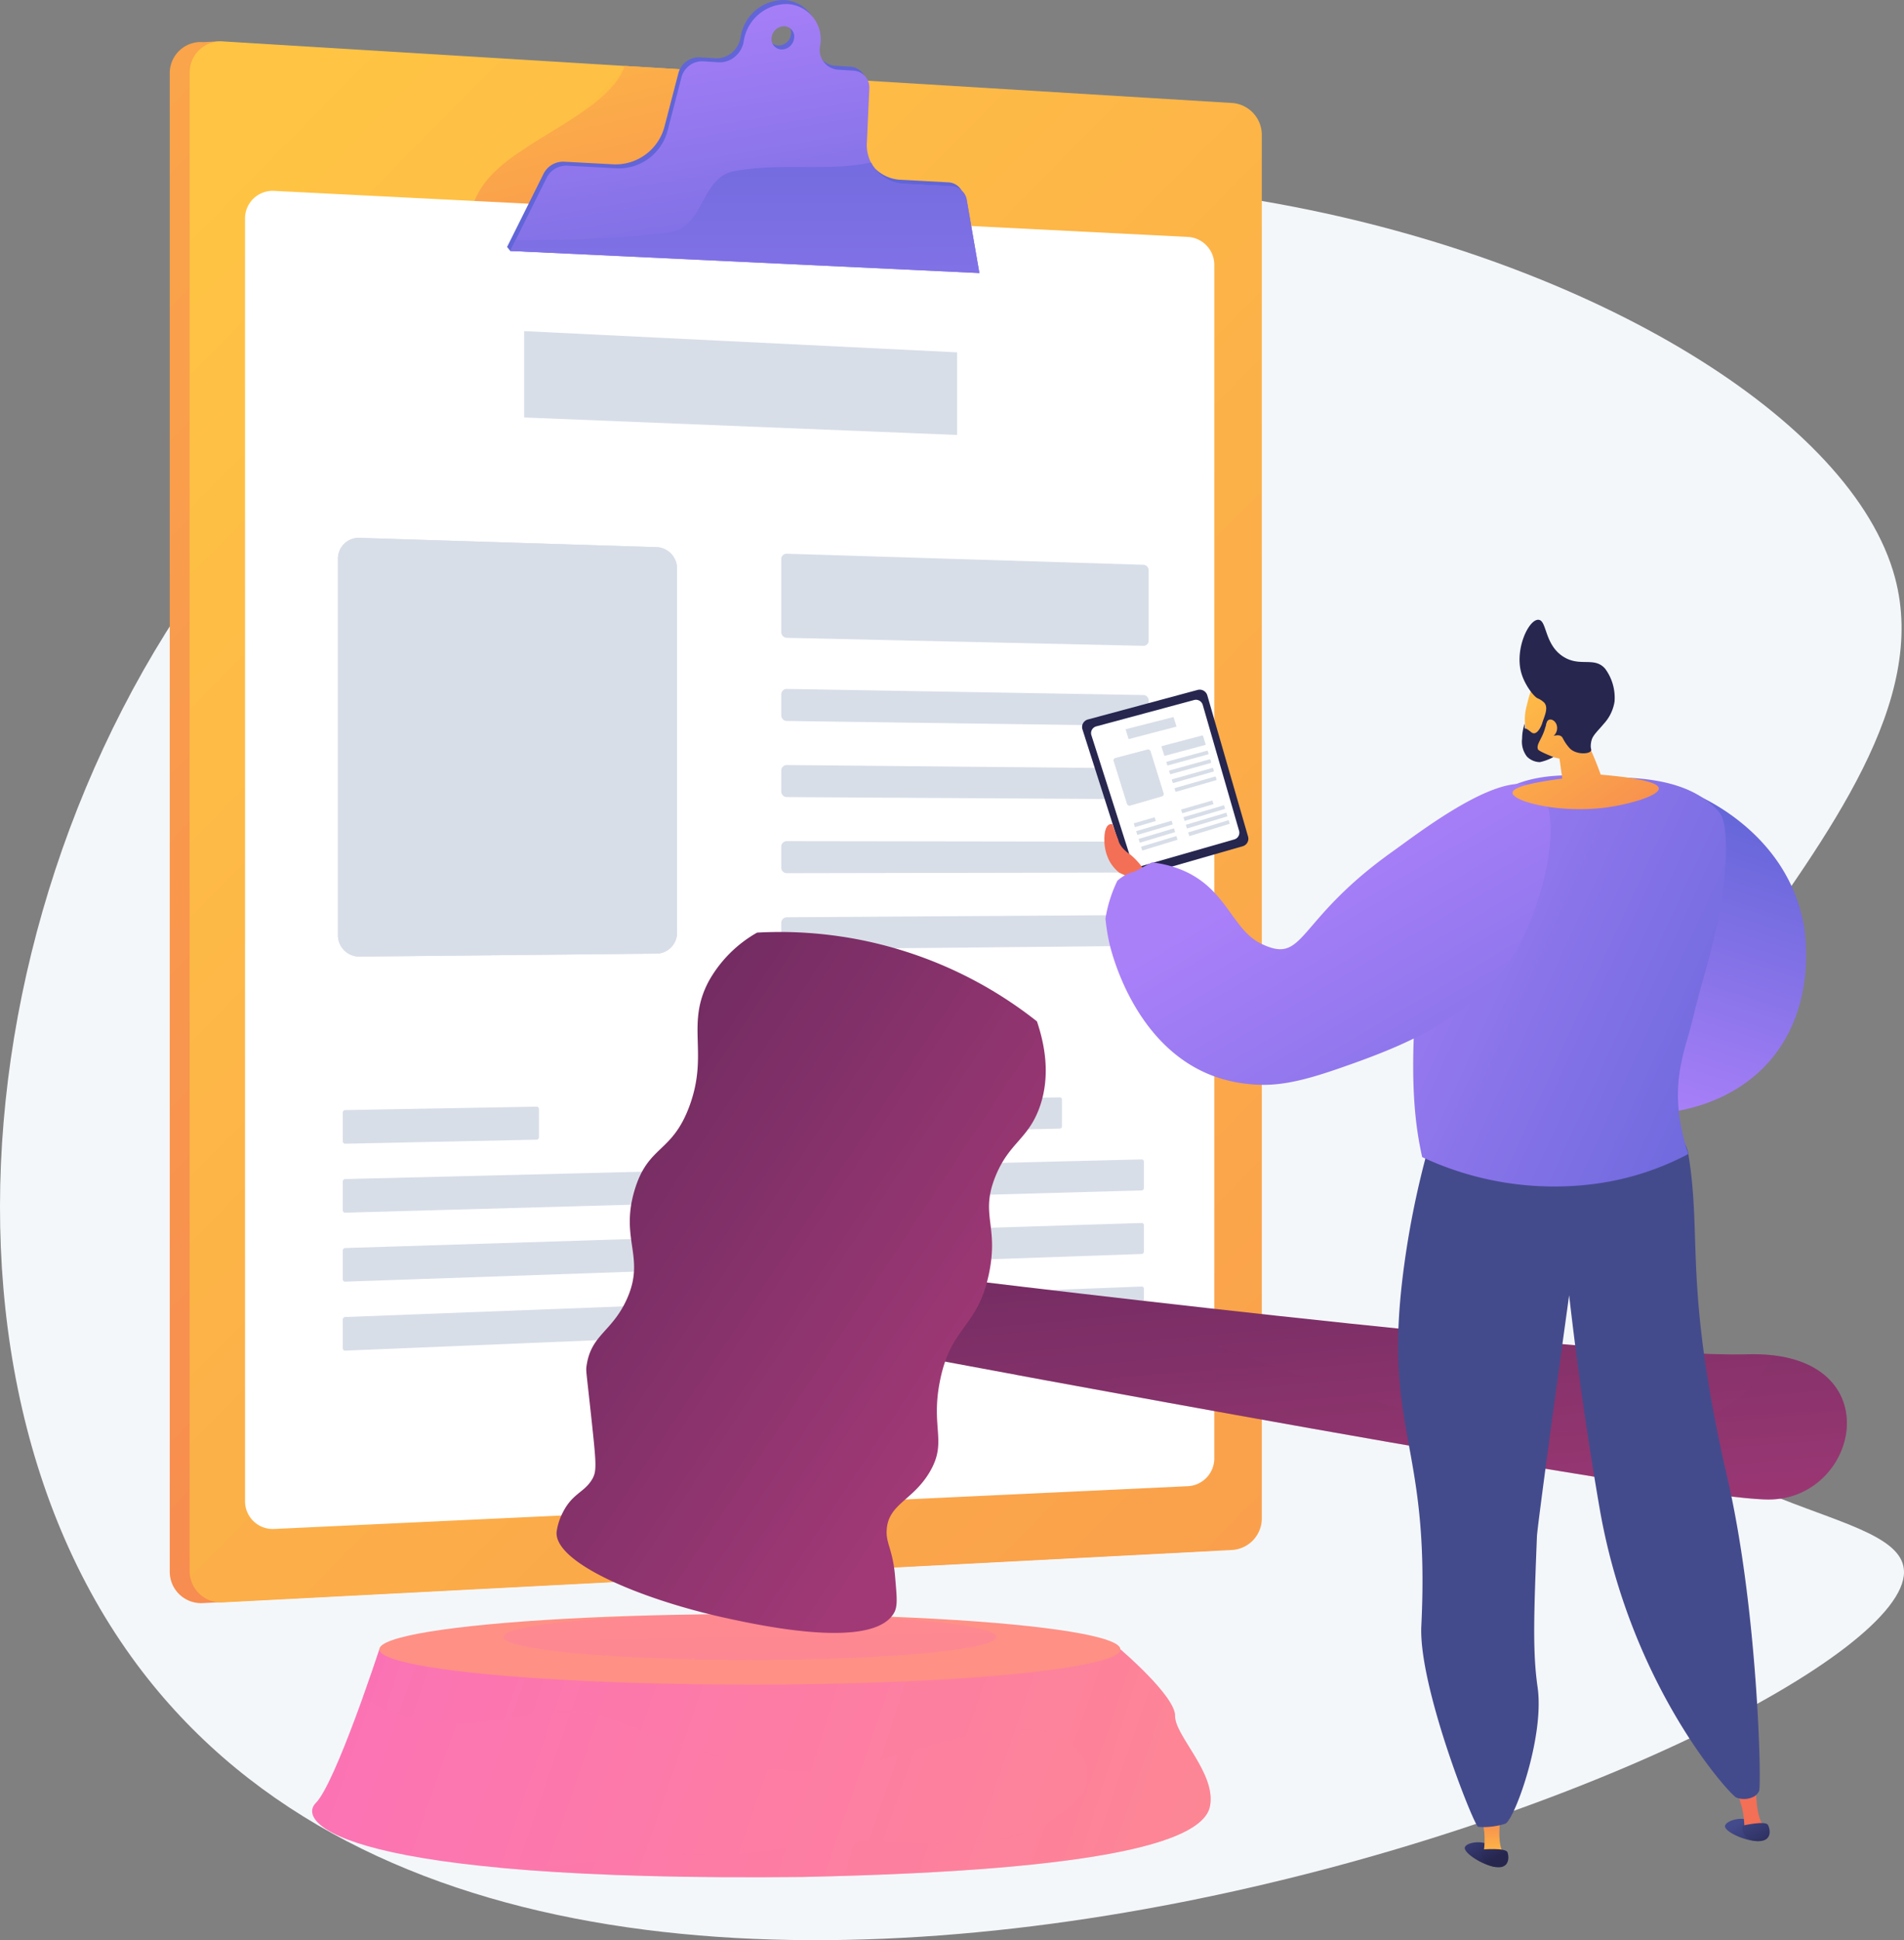 <svg xmlns="http://www.w3.org/2000/svg" xmlns:xlink="http://www.w3.org/1999/xlink" width="339.511" height="345.925" viewBox="0 0 339.511 345.925">
  <rect x="0" y="0" width="339.511" height="345.925" fill="#808080" stroke="none"/>
  <defs>
    <linearGradient id="linear-gradient" x1="-0.538" y1="-0.982" x2="1.171" y2="1.492" gradientUnits="objectBoundingBox">
      <stop offset="0" stop-color="#ffc444"/>
      <stop offset="0.996" stop-color="#f36f56"/>
    </linearGradient>
    <linearGradient id="linear-gradient-2" x1="0.144" y1="0.004" x2="1.852" y2="2.479" xlink:href="#linear-gradient"/>
    <linearGradient id="linear-gradient-3" x1="0.168" y1="-0.519" x2="0.902" y2="1.657" xlink:href="#linear-gradient"/>
    <linearGradient id="linear-gradient-4" x1="0.243" y1="0.001" x2="0.685" y2="1.487" gradientUnits="objectBoundingBox">
      <stop offset="0" stop-color="#aa80f9"/>
      <stop offset="0.996" stop-color="#6165d7"/>
    </linearGradient>
    <linearGradient id="linear-gradient-5" x1="0.525" y1="3.978" x2="0.482" y2="-1.365" xlink:href="#linear-gradient-4"/>
    <linearGradient id="linear-gradient-6" x1="1.522" y1="0.577" x2="-0.194" y2="0.422" gradientUnits="objectBoundingBox">
      <stop offset="0" stop-color="#ff9085"/>
      <stop offset="1" stop-color="#fb6fbb"/>
    </linearGradient>
    <linearGradient id="linear-gradient-7" x1="1.524" y1="0.575" x2="-0.198" y2="0.428" xlink:href="#linear-gradient-6"/>
    <linearGradient id="linear-gradient-8" x1="0.589" y1="-1.51" x2="0.777" y2="-5.724" xlink:href="#linear-gradient-6"/>
    <linearGradient id="linear-gradient-9" x1="-0.225" y1="-3.694" x2="0.707" y2="1.7" xlink:href="#linear-gradient-6"/>
    <linearGradient id="linear-gradient-10" x1="-0.35" y1="-2.146" x2="0.91" y2="1.169" gradientUnits="objectBoundingBox">
      <stop offset="0" stop-color="#311944"/>
      <stop offset="1" stop-color="#a03976"/>
    </linearGradient>
    <linearGradient id="linear-gradient-11" x1="-0.665" y1="-0.607" x2="0.752" y2="0.747" xlink:href="#linear-gradient-10"/>
    <linearGradient id="linear-gradient-13" x1="-0.289" y1="-2.713" x2="0.917" y2="1.204" xlink:href="#linear-gradient-10"/>
    <linearGradient id="linear-gradient-14" x1="0.421" y1="0.95" x2="0.691" y2="-0.004" xlink:href="#linear-gradient-4"/>
    <linearGradient id="linear-gradient-15" x1="-6.575" y1="5.328" x2="-5.524" y2="6.777" gradientUnits="objectBoundingBox">
      <stop offset="0" stop-color="#444b8c"/>
      <stop offset="0.996" stop-color="#26264f"/>
    </linearGradient>
    <linearGradient id="linear-gradient-16" x1="-30.008" y1="4.033" x2="-30.008" y2="2.682" xlink:href="#linear-gradient"/>
    <linearGradient id="linear-gradient-17" x1="-8.829" y1="6.114" x2="-7.497" y2="7.902" xlink:href="#linear-gradient-15"/>
    <linearGradient id="linear-gradient-18" x1="-0.232" y1="-0.515" x2="0.863" y2="0.793" xlink:href="#linear-gradient-15"/>
    <linearGradient id="linear-gradient-19" x1="-14.067" y1="-14.388" x2="-13.106" y2="-13.789" xlink:href="#linear-gradient"/>
    <linearGradient id="linear-gradient-20" x1="-28.181" y1="1.222" x2="-28.181" y2="-0.193" xlink:href="#linear-gradient"/>
    <linearGradient id="linear-gradient-21" x1="-19.556" y1="1.09" x2="-20.213" y2="-0.252" xlink:href="#linear-gradient-15"/>
    <linearGradient id="linear-gradient-22" x1="-0.217" y1="0.072" x2="1.256" y2="0.961" xlink:href="#linear-gradient-4"/>
    <linearGradient id="linear-gradient-23" x1="-0.781" y1="-1.298" x2="0.579" y2="0.479" xlink:href="#linear-gradient-15"/>
    <linearGradient id="linear-gradient-24" x1="0.421" y1="0.29" x2="1.456" y2="1.505" xlink:href="#linear-gradient-4"/>
    <linearGradient id="linear-gradient-25" x1="-0.134" y1="-0.003" x2="1.214" y2="1.837" xlink:href="#linear-gradient"/>
    <linearGradient id="linear-gradient-26" x1="-3.538" y1="-2.784" x2="12.465" y2="10.461" xlink:href="#linear-gradient"/>
  </defs>
  <g id="Grupo_11359" data-name="Grupo 11359" transform="translate(-380.334 -341.583)">
    <path id="Trazado_2990" data-name="Trazado 2990" d="M403.726,876.609c77.559,107.927,316.227,13.936,316.12-15.084-.044-11.846-39.861-9.816-52.363-38.141C647.448,778,730.135,728.516,718.229,684.211c-15.084-56.131-184.354-112.7-278.856-25.938C378.637,714.035,361.274,817.535,403.726,876.609Z" transform="translate(0 -239.666)" fill="#f4f7fa"/>
    <g id="Grupo_11350" data-name="Grupo 11350" transform="translate(410.605 341.583)">
      <path id="Trazado_2991" data-name="Trazado 2991" d="M826.39,667.1a5.646,5.646,0,0,1-5.125,5.729L641.2,682.18a5.6,5.6,0,0,1-5.992-5.61V409.426a5.542,5.542,0,0,1,5.992-5.556l2.412-.129,177.65,11.114a5.709,5.709,0,0,1,5.125,5.776Z" transform="translate(-635.211 -396.359)" fill="url(#linear-gradient)"/>
      <path id="Trazado_2992" data-name="Trazado 2992" d="M856.26,666.926a5.646,5.646,0,0,1-5.124,5.729l-180.062,9.353a5.6,5.6,0,0,1-5.992-5.611V409.255a5.542,5.542,0,0,1,5.992-5.556l180.062,10.986a5.709,5.709,0,0,1,5.124,5.776Z" transform="translate(-661.534 -396.312)" fill="url(#linear-gradient-2)"/>
      <path id="Trazado_2993" data-name="Trazado 2993" d="M1084.337,461.308c-4.475,5.754-5.115,16.623,2.557,21.1,16.623,10.23,38.362,7.033,54.346-3.836,11.764-8.235,6.754-23.5,3.388-35.85l-35.414-2.161C1106.167,449.077,1089.95,453.824,1084.337,461.308Z" transform="translate(-1028.084 -428.805)" fill="url(#linear-gradient-3)"/>
      <path id="Trazado_2994" data-name="Trazado 2994" d="M921.052,854.008a4.975,4.975,0,0,1-4.553,5.05l-163.038,7.631a4.942,4.942,0,0,1-5.245-4.957V633.06a4.921,4.921,0,0,1,5.245-4.938L916.5,636.336a5,5,0,0,1,4.553,5.066Z" transform="translate(-734.795 -594.085)" fill="#fff"/>
      <path id="Trazado_2995" data-name="Trazado 2995" d="M1223.058,376.562a2.9,2.9,0,0,0-2.724-2.467l-8.58-.461a6.919,6.919,0,0,1-6.5-7.505l.426-9.414a3,3,0,0,0-2.793-3.24l-2.77-.172a3.532,3.532,0,0,1-3.216-4.214,6.293,6.293,0,0,0-5.717-7.49,7.748,7.748,0,0,0-7.892,6.621,4.514,4.514,0,0,1-1.562,2.758,4.171,4.171,0,0,1-2.919,1l-2.827-.176a3.81,3.81,0,0,0-3.8,2.874l-2.456,9.434a9.029,9.029,0,0,1-8.947,6.785l-9.027-.485a3.913,3.913,0,0,0-3.625,2.2l-6.479,13,.557.711,83.106,3.233Zm-33.1-26.868a1.845,1.845,0,0,1-1.683-2.2,2.271,2.271,0,0,1,2.309-1.94,1.845,1.845,0,0,1,1.68,2.2A2.271,2.271,0,0,1,1189.96,349.694Z" transform="translate(-1081.499 -341.583)" fill="#6165d7"/>
      <path id="Trazado_2996" data-name="Trazado 2996" d="M1227.747,382.553a2.9,2.9,0,0,0-2.724-2.467l-8.58-.461a6.92,6.92,0,0,1-6.5-7.506l.426-9.414a3,3,0,0,0-2.793-3.24l-2.77-.172a3.532,3.532,0,0,1-3.216-4.214,6.293,6.293,0,0,0-5.717-7.49,7.748,7.748,0,0,0-7.892,6.621,4.511,4.511,0,0,1-1.562,2.758,4.172,4.172,0,0,1-2.919,1l-2.827-.176a3.811,3.811,0,0,0-3.8,2.874l-2.456,9.434a9.03,9.03,0,0,1-8.947,6.785l-9.028-.485a3.914,3.914,0,0,0-3.626,2.2l-6.479,13L1230,395.548Zm-33.1-26.868a1.845,1.845,0,0,1-1.683-2.2,2.27,2.27,0,0,1,2.309-1.94,1.845,1.845,0,0,1,1.68,2.2A2.271,2.271,0,0,1,1194.649,355.685Z" transform="translate(-1085.631 -346.863)" fill="url(#linear-gradient-4)"/>
      <g id="Grupo_11349" data-name="Grupo 11349" transform="translate(29.989 59.031)">
        <path id="Trazado_2997" data-name="Trazado 2997" d="M1244.549,857.144l-77.2-3.118v-15.4l77.2,3.786Z" transform="translate(-1134.142 -838.622)" fill="#d8dee8"/>
        <g id="Grupo_11345" data-name="Grupo 11345" transform="translate(79.046 39.692)">
          <path id="Trazado_2998" data-name="Trazado 2998" d="M1618.8,1188.246a.929.929,0,0,1-.851,1.012l-63.746-1.427a1.032,1.032,0,0,1-.919-1.092v-12.864a.968.968,0,0,1,.919-1.043l63.746,1.979a.99.99,0,0,1,.851,1.058Z" transform="translate(-1553.282 -1172.832)" fill="#d8dee8"/>
          <path id="Trazado_2999" data-name="Trazado 2999" d="M1618.8,1381.39a.939.939,0,0,1-.851,1.02l-63.746-.881a1.021,1.021,0,0,1-.919-1.085v-3.573a.984.984,0,0,1,.919-1.056l63.746,1.091a.974.974,0,0,1,.851,1.046Z" transform="translate(-1553.282 -1351.707)" fill="#d8dee8"/>
          <path id="Trazado_3000" data-name="Trazado 3000" d="M1618.8,1495.155a.947.947,0,0,1-.851,1.026l-63.746-.381a1.012,1.012,0,0,1-.919-1.078v-3.573a.993.993,0,0,1,.919-1.064l63.746.592a.965.965,0,0,1,.851,1.039Z" transform="translate(-1553.282 -1452.407)" fill="#d8dee8"/>
          <path id="Trazado_3001" data-name="Trazado 3001" d="M1618.8,1608.919a.956.956,0,0,1-.851,1.033l-63.746.118a1,1,0,0,1-.919-1.07v-3.573a1,1,0,0,1,.919-1.071l63.746.092a.956.956,0,0,1,.851,1.033Z" transform="translate(-1553.282 -1553.106)" fill="#d8dee8"/>
          <path id="Trazado_3002" data-name="Trazado 3002" d="M1618.8,1719.657a.965.965,0,0,1-.851,1.04l-63.746.618a.993.993,0,0,1-.919-1.063v-3.573a1.012,1.012,0,0,1,.919-1.078l63.746-.408a.947.947,0,0,1,.851,1.026Z" transform="translate(-1553.282 -1650.779)" fill="#d8dee8"/>
        </g>
        <g id="Grupo_11346" data-name="Grupo 11346" transform="translate(0 36.856)">
          <path id="Trazado_3003" data-name="Trazado 3003" d="M944.772,1223.085l-53.421.534a3.822,3.822,0,0,1-3.635-4.027V1152.9a3.726,3.726,0,0,1,3.635-3.95l53.421,1.672a3.838,3.838,0,0,1,3.41,4.035v64.467A3.74,3.74,0,0,1,944.772,1223.085Z" transform="translate(-887.715 -1148.947)" fill="#d8dee8"/>
          <path id="Trazado_3004" data-name="Trazado 3004" d="M891.229,1150.747h.069l53.422,1.657a2.143,2.143,0,0,1,1.883,2.261v64.483a2.027,2.027,0,0,1-1.821,2.151l-53.421.52a2.143,2.143,0,0,1-2.038-2.254v-66.677A2.021,2.021,0,0,1,891.229,1150.747Zm0-1.8a3.742,3.742,0,0,0-3.514,3.951v66.693a3.822,3.822,0,0,0,3.635,4.027l53.421-.534h.021a3.744,3.744,0,0,0,3.389-3.961v-64.467a3.838,3.838,0,0,0-3.41-4.034l-53.421-1.672Z" transform="translate(-887.715 -1148.948)" fill="#d8dee8"/>
        </g>
        <g id="Grupo_11347" data-name="Grupo 11347" transform="translate(0.86 138.281)">
          <path id="Trazado_3005" data-name="Trazado 3005" d="M929.545,2008.83l-34.171.724a.429.429,0,0,1-.414-.454v-5.078a.449.449,0,0,1,.414-.469l34.171-.61a.42.42,0,0,1,.4.447v4.979A.44.44,0,0,1,929.545,2008.83Z" transform="translate(-894.96 -2002.943)" fill="#d8dee8"/>
          <path id="Trazado_3006" data-name="Trazado 3006" d="M953.474,2105.376l-58.1,1.625a.426.426,0,0,1-.414-.451v-5.078a.453.453,0,0,1,.414-.472l58.1-1.432a.409.409,0,0,1,.388.438v4.912A.435.435,0,0,1,953.474,2105.376Z" transform="translate(-894.96 -2088.093)" fill="#d8dee8"/>
          <path id="Trazado_3007" data-name="Trazado 3007" d="M953.474,2205.6l-58.1,2.019a.423.423,0,0,1-.414-.448v-5.078a.457.457,0,0,1,.414-.475l58.1-1.826a.405.405,0,0,1,.388.435v4.912A.439.439,0,0,1,953.474,2205.6Z" transform="translate(-894.96 -2176.413)" fill="#d8dee8"/>
          <path id="Trazado_3008" data-name="Trazado 3008" d="M953.474,2305.823l-58.1,2.414a.419.419,0,0,1-.414-.445v-5.077a.461.461,0,0,1,.414-.478l58.1-2.221a.4.4,0,0,1,.388.433v4.913A.442.442,0,0,1,953.474,2305.823Z" transform="translate(-894.96 -2264.732)" fill="#d8dee8"/>
        </g>
        <g id="Grupo_11348" data-name="Grupo 11348" transform="translate(79.046 136.615)">
          <path id="Trazado_3009" data-name="Trazado 3009" d="M1602.982,1994.5l-49.32,1.044a.4.4,0,0,1-.379-.434v-4.858a.424.424,0,0,1,.379-.449l49.32-.88a.39.39,0,0,1,.358.423v4.718A.409.409,0,0,1,1602.982,1994.5Z" transform="translate(-1553.282 -1988.918)" fill="#d8dee8"/>
          <path id="Trazado_3010" data-name="Trazado 3010" d="M1617.595,2087.67l-63.933,1.788a.4.4,0,0,1-.379-.432v-4.858a.427.427,0,0,1,.379-.452l63.933-1.576a.383.383,0,0,1,.352.417v4.677A.407.407,0,0,1,1617.595,2087.67Z" transform="translate(-1553.282 -2071.069)" fill="#d8dee8"/>
          <path id="Trazado_3011" data-name="Trazado 3011" d="M1617.595,2183.089l-63.933,2.222a.4.4,0,0,1-.379-.429v-4.858a.43.43,0,0,1,.379-.454l63.933-2.01a.38.38,0,0,1,.352.415v4.677A.411.411,0,0,1,1617.595,2183.089Z" transform="translate(-1553.282 -2155.155)" fill="#d8dee8"/>
          <path id="Trazado_3012" data-name="Trazado 3012" d="M1617.595,2278.508l-63.933,2.656a.4.4,0,0,1-.379-.427v-4.858a.434.434,0,0,1,.379-.457l63.933-2.444a.376.376,0,0,1,.352.413v4.677A.414.414,0,0,1,1617.595,2278.508Z" transform="translate(-1553.282 -2239.242)" fill="#d8dee8"/>
        </g>
      </g>
      <path id="Trazado_3013" data-name="Trazado 3013" d="M1225.023,589.866l-8.58-.461a6.714,6.714,0,0,1-5.738-3.778c-7.951,1.664-16.328-.075-24.7,1.6-5.754,1.279-5.115,10.23-11.508,10.869-9.171,1.239-18.245,1.326-27.224,1.413l-.934,1.873L1230,605.328l-2.251-13A2.9,2.9,0,0,0,1225.023,589.866Z" transform="translate(-1085.631 -556.643)" fill="url(#linear-gradient-5)"/>
    </g>
    <g id="Grupo_11351" data-name="Grupo 11351" transform="translate(435.993 507.748)">
      <path id="Trazado_3014" data-name="Trazado 3014" d="M867.509,2817.682h-6.546s-7.815,23.875-11.332,27.392,4.77,14.068,86.8,13.189c55.94-1.172,71.474-6.741,72.646-12.6s-6.294-12.6-6.224-16.12-9.743-11.858-9.743-11.858Z" transform="translate(-848.98 -2689.772)" fill="url(#linear-gradient-6)"/>
      <path id="Trazado_3015" data-name="Trazado 3015" d="M1070.286,2829.542c.069-3.517-9.743-11.858-9.743-11.858H928.4s-1.211,3.7-2.894,8.4c4.817,3.735,11.064,4.618,17.018,4.618,9.185.417,17.953-3.757,26.3-.835,15.03,5.01,29.643,12.525,45.926,8.35,10.02-2.505,19.622-6.68,30.06-6.263,6.263,0,12.943,6.68,8.35,12.108-12.943,13.778-33.4,5.428-50.936,8.768-10.438,2.087-20.04,1.252-30.061,1.252-1.253,0-2.923,1.253-4.175,1.253a127.619,127.619,0,0,1-18.645,1.236c12.917,1.232,30.575,1.949,54.516,1.692,55.94-1.172,71.474-6.741,72.646-12.6S1070.217,2833.059,1070.286,2829.542Z" transform="translate(-916.418 -2689.773)" opacity="0.3" fill="url(#linear-gradient-7)" style="mix-blend-mode: multiply;isolation: isolate"/>
      <ellipse id="Elipse_534" data-name="Elipse 534" cx="66.071" cy="6.29" rx="66.071" ry="6.29" transform="translate(11.983 121.62)" fill="url(#linear-gradient-8)"/>
      <ellipse id="Elipse_535" data-name="Elipse 535" cx="43.918" cy="4.092" rx="43.918" ry="4.092" transform="translate(34.136 121.62)" opacity="0.3" fill="url(#linear-gradient-9)" style="mix-blend-mode: multiply;isolation: isolate"/>
      <path id="Trazado_3016" data-name="Trazado 3016" d="M1755.115,2253.986s122.306,15.119,148.231,14.338,20.293,25.932,3.836,25.89-150.744-25.318-150.744-25.318Z" transform="translate(-1647.498 -2193.024)" fill="url(#linear-gradient-10)"/>
      <path id="Trazado_3017" data-name="Trazado 3017" d="M1251.722,1740.8a22.628,22.628,0,0,0-8.573,8.573c-4.243,7.857.024,12.9-3.517,22.422-3.136,8.429-7.373,6.864-9.774,14.983-2.625,8.877,2.086,11.942-1.449,19.556-2.66,5.728-6.35,6.2-7.111,11.8-.119.873-.027.844.968,10.156.8,7.5.861,8.631,0,10.046-1.4,2.3-3.491,2.476-5.172,5.818a10.673,10.673,0,0,0-1.131,3.555c-.3,5.589,15.48,12.095,30.262,15.312,6.445,1.4,26.222,5.664,29.934-.965.687-1.226.448-3.024.181-6.289-.421-5.155-1.706-6.01-1.505-8.576.36-4.585,4.725-5.151,7.714-10.31,3.112-5.374.09-7.718,1.778-16.162,1.983-9.917,6.683-9.332,8.727-19.07,1.821-8.674-1.635-10.439,1.157-17.366,2.419-6,5.789-6.6,7.841-12.231,2.087-5.728.912-11.447-.433-15.423a73.9,73.9,0,0,0-49.9-15.827Z" transform="translate(-1172.376 -1740.686)" fill="url(#linear-gradient-11)"/>
      <path id="Trazado_3018" data-name="Trazado 3018" d="M1301.621,1756.622a73.9,73.9,0,0,0-49.9-15.827,23.494,23.494,0,0,0-7.38,6.649c5.456-1.292,18.1-3.4,30.289,3.127,1.674.9,14.979,8.021,14.3,16.37-.438,5.376-6.187,5.292-9.451,12.721-3.861,8.789,2.387,13-.97,23.273-2.576,7.882-6.85,7.215-8.727,15.192-1.839,7.819,1.974,9.707-.323,16.485-2.963,8.74-11.719,12.723-12.929,13.252a27.55,27.55,0,0,1-10.869,2.02c-11.874.072-21.179-5.659-25.819-9.081a9.544,9.544,0,0,0-2.746,3.344,10.673,10.673,0,0,0-1.131,3.555c-.3,5.589,15.48,12.095,30.262,15.312,6.445,1.4,26.222,5.664,29.934-.965.687-1.226.448-3.024.181-6.289-.421-5.155-1.706-6.01-1.505-8.576.36-4.585,4.725-5.151,7.714-10.31,3.112-5.374.09-7.718,1.778-16.162,1.983-9.917,6.683-9.332,8.727-19.07,1.821-8.674-1.635-10.439,1.157-17.366,2.419-6,5.789-6.6,7.841-12.231C1304.141,1766.317,1302.965,1760.6,1301.621,1756.622Z" transform="translate(-1172.376 -1740.686)" opacity="0.3" fill="url(#linear-gradient-11)" style="mix-blend-mode: multiply;isolation: isolate"/>
      <path id="Trazado_3019" data-name="Trazado 3019" d="M2041.795,2351.522a17.094,17.094,0,0,1-.882,1.539c-8.54,13.9-26.11,12.3-40.514,11.912-19.278-.087-36.848-8.008-55.334-14.108-12.707-4.519-26.562-3.469-38.2,4.148,36.507,6.757,121.194,22.175,134.044,22.207C2056.278,2377.259,2062.2,2353.962,2041.795,2351.522Z" transform="translate(-1781.224 -2276.029)" opacity="0.3" fill="url(#linear-gradient-13)" style="mix-blend-mode: multiply;isolation: isolate"/>
    </g>
    <g id="Grupo_11358" data-name="Grupo 11358" transform="translate(573.285 452.084)">
      <path id="Trazado_3020" data-name="Trazado 3020" d="M2006.022,1382.256a1.412,1.412,0,0,0-.869.676,1.375,1.375,0,0,0-.108,1.086l8.073,25.308a1.42,1.42,0,0,0,1.747.92l18.749-5.385a1.391,1.391,0,0,0,.965-1.719l-7.269-25.186a1.418,1.418,0,0,0-1.735-.964Z" transform="translate(-2004.98 -1364.479)" fill="#26264f"/>
      <path id="Trazado_3021" data-name="Trazado 3021" d="M2019.419,1396.879a1.26,1.26,0,0,0-.775.6,1.227,1.227,0,0,0-.1.968l7.2,22.569a1.266,1.266,0,0,0,1.558.821l16.72-4.8a1.24,1.24,0,0,0,.861-1.533l-6.482-22.46a1.265,1.265,0,0,0-1.547-.859Z" transform="translate(-2016.886 -1377.872)" fill="#fff"/>
      <path id="Trazado_3022" data-name="Trazado 3022" d="M2695.243,1531.011c1.039.393,16.882,6.693,20.139,23.229.263,1.336,2.808,15.542-6.826,25.579-10.8,11.254-31.606,10.975-39.863,1.567a16.862,16.862,0,0,1-3.51-6.669h0l2.175-5.78c2.655-3.205,6.27-3.964,8.2-4.44,4.759-1.173,8.352.947,11.078-1.348,1.508-1.27,1.808-3.1,2.075-4.73.912-5.56-2.227-8.983-2.455-12.411-.17-2.563-1.068-8.18,2.278-11.842A10.8,10.8,0,0,1,2695.243,1531.011Z" transform="translate(-2586.773 -1500.249)" fill="url(#linear-gradient-14)"/>
      <path id="Trazado_3023" data-name="Trazado 3023" d="M2970.23,3073.3c.185-1.018,3.472-1.939,5.1-.576.808.677,1.365,2.049.9,2.669-.17.225.527.622-.141.63C2973.872,3076.045,2970.046,3074.308,2970.23,3073.3Z" transform="translate(-2855.587 -2858.253)" fill="url(#linear-gradient-15)"/>
      <path id="Trazado_3024" data-name="Trazado 3024" d="M2988.228,3023.68l3.381-.478c-1.566-1.886-1.277-7.891-1.277-7.891l-3.6.8s.409,1.648,1.107,4.08A15.948,15.948,0,0,1,2988.228,3023.68Z" transform="translate(-2870.139 -2808.265)" fill="url(#linear-gradient-16)"/>
      <path id="Trazado_3025" data-name="Trazado 3025" d="M2996.333,3078.874s4.071-.938,4.511-.13.782,2.969-1.8,2.9S2996.1,3079.558,2996.333,3078.874Z" transform="translate(-2878.543 -2863.875)" fill="url(#linear-gradient-17)"/>
      <path id="Trazado_3026" data-name="Trazado 3026" d="M2579.524,3108.186c.325-.982,3.709-1.434,5.13.144.705.783,1.064,2.22.515,2.768-.2.2.434.69-.228.6C2582.745,3111.418,2579.2,3109.162,2579.524,3108.186Z" transform="translate(-2511.27 -2889.325)" fill="url(#linear-gradient-18)"/>
      <path id="Trazado_3027" data-name="Trazado 3027" d="M2044.2,1588.857l-3.09-1.48a6.822,6.822,0,0,1-1.771-2.109,8.069,8.069,0,0,1-.89-3.58c.007,0-.141-2.5.92-2.924a.9.9,0,0,1,.484-.043l1.1,2.894s.176,1.259,2.162,2.566a12.249,12.249,0,0,1,2.761,3.282Z" transform="translate(-2034.472 -1542.28)" fill="url(#linear-gradient-19)"/>
      <path id="Trazado_3028" data-name="Trazado 3028" d="M2604.873,3062.648h3.415c-1.287-2.086-.16-7.993-.16-7.993l-3.672.292s.175,1.689.525,4.2A15.954,15.954,0,0,1,2604.873,3062.648Z" transform="translate(-2533.259 -2842.937)" fill="url(#linear-gradient-20)"/>
      <path id="Trazado_3029" data-name="Trazado 3029" d="M2485.854,2014.175a158,158,0,0,0-5.295,24.23c-4.147,30.169,4.668,31.132,3.022,64.563-.526,10.671,9.245,35.279,10.106,35.822a10.652,10.652,0,0,0,1.351.053,13.483,13.483,0,0,0,3.441-.573c1.548-.267,7.128-15.381,5.834-24.367-.916-6.36-.65-13.186-.119-26.838.086-2.212,5.745-43.036,5.745-43.036h0c1.722,15.111,3.7,27.95,5.418,37.9,5.515,31.982,23.445,51.339,24.38,51.65a3.8,3.8,0,0,0,3.243-.221,2.234,2.234,0,0,0,.82-.924c.48-.375-.141-31.93-5.61-55.678-7.938-34.47-4.481-42.535-7-57.931C2529.018,2005.506,2485.854,2014.175,2485.854,2014.175Z" transform="translate(-2423.089 -1923.587)" fill="url(#linear-gradient-21)"/>
      <path id="Trazado_3030" data-name="Trazado 3030" d="M2537.911,1505.8c-5.271-.155-15.478-1.876-22.15,4.127-.116.1-.656.7-1.329,1.484a43.644,43.644,0,0,0-4.711,6.76,45.412,45.412,0,0,0-3.959,9.794,84.14,84.14,0,0,0-3.125,17.087c-1.22,16.04-.01,23.44,1.087,28.473a55.513,55.513,0,0,0,31.673,4.651,49.43,49.43,0,0,0,15.791-5.2c-3.8-11.494-.818-17.645.587-23.313,2-8.084,2.036-7.473,3.686-13.894,2.722-10.6,3.168-21.422,1.3-23.638C2551.716,1506.151,2542.63,1505.935,2537.911,1505.8Z" transform="translate(-2443.083 -1477.724)" fill="url(#linear-gradient-22)"/>
      <path id="Trazado_3031" data-name="Trazado 3031" d="M2604.952,3117.575s4.162-.359,4.485.5.359,3.05-2.188,2.619S2604.629,3118.221,2604.952,3117.575Z" transform="translate(-2533.577 -2898.32)" fill="url(#linear-gradient-23)"/>
      <path id="Trazado_3032" data-name="Trazado 3032" d="M2116.783,1519.125c-5.764-3.75-20.837,8-25.4,11.241-17.7,12.566-15.574,20.405-23.61,16.492-5.434-2.646-6.171-10.622-15.458-13.622a19.852,19.852,0,0,0-3.963-.843c-.013.006-3.067,1.631-3.08,1.635a6.906,6.906,0,0,0-3.079,1.636,24.069,24.069,0,0,0-2.123,6.746,34.706,34.706,0,0,0,.693,4.359c.349,1.55,4.428,18.51,18.61,23.733a25.108,25.108,0,0,0,5.862,1.367c4.66.565,8.884-.125,16.1-2.614,12.231-4.214,21.569-8.168,29.825-17.831a13.111,13.111,0,0,0,1.029-1.4C2118.331,1540.612,2122.348,1522.745,2116.783,1519.125Z" transform="translate(-2035.901 -1489.131)" fill="url(#linear-gradient-24)"/>
      <g id="Grupo_11352" data-name="Grupo 11352" transform="translate(76.741)">
        <path id="Trazado_3033" data-name="Trazado 3033" d="M2654.4,1366.178a9.164,9.164,0,0,1-.741-6.594c.687-2.853.942-3.285,1.471-3.889l.749-.792s.047-.035.1-.068a10.73,10.73,0,0,1,2.884-.961c1.34-.067,4.069,4.74,5.63,12.147q.19.4.377.8c.775,1.68,1.44,3.333,2.01,4.944,9.059.766,10.316,1.829,10.356,2.443.085,1.292-5.076,2.785-8.958,3.353-8.465,1.24-17.168-.993-17.128-2.572.018-.687,1.7-1.583,8.877-2.523l-.5-3.563C2658.932,1368.777,2655.6,1368.212,2654.4,1366.178Z" transform="translate(-2651.142 -1344.149)" fill="url(#linear-gradient-25)"/>
        <path id="Trazado_3034" data-name="Trazado 3034" d="M2662.082,1281.374c.611,2.261,2.322,4.394,2.968,4.637a3.894,3.894,0,0,1,1.059.677,1.185,1.185,0,0,1,.2.233c.876,1.294-.944,3.577-.336,4.1.441.379,1.817-.652,2.107-.3.273.33-.8,1.451-.483,1.85.239.3.944-.22,1.58.168.317.194.3.419.773,1.143a7.463,7.463,0,0,0,.841,1.076c1.136,1.12,3.481,1.015,3.766.37.079-.18-.056-.277-.067-.807a4.114,4.114,0,0,1,.168-1.109c.256-.884,1.216-1.723,2.118-2.824a7.6,7.6,0,0,0,1.948-3.931c.019-.168.026-.294.03-.384a8.707,8.707,0,0,0-1.709-5.569c-1.93-2.189-4.444-.235-7.43-2.118-3.446-2.172-2.9-6.541-4.472-6.589C2663.412,1271.941,2660.952,1277.193,2662.082,1281.374Z" transform="translate(-2660.53 -1271.994)" fill="#26264f"/>
        <path id="Trazado_3035" data-name="Trazado 3035" d="M2700,1422.242c.351-.91,1.517-.454,1.786.531a1.861,1.861,0,0,1-1.392,2.317C2699.416,1425.143,2699.528,1423.467,2700,1422.242Z" transform="translate(-2693.887 -1403.965)" fill="url(#linear-gradient-26)"/>
      </g>
      <path id="Trazado_3036" data-name="Trazado 3036" d="M2670.026,1410.99l-.841,2.017s-.841,2.421-1.95,1.513c-.906-.742-1.073-.676-1.1-.626-.006.01,0,.021-.007.021s-.025-.483-.034-.908a7.791,7.791,0,0,0-.47,2.656,4.327,4.327,0,0,0,.874,3.227,3.322,3.322,0,0,0,2.286.975,8.788,8.788,0,0,0,2.421-.908s-2.623-1.009-2.757-1.378c-.366-1.006.914-1.943,1.412-4.337A8.76,8.76,0,0,0,2670.026,1410.99Z" transform="translate(-2587.161 -1394.482)" fill="#26264f"/>
      <g id="Grupo_11357" data-name="Grupo 11357" transform="translate(5.638 17.34)">
        <path id="Trazado_3037" data-name="Trazado 3037" d="M2079.323,1419.708l-8.547,2.223-.546-1.757,8.559-2.181Z" transform="translate(-2068.118 -1417.993)" fill="#d8dee8"/>
        <g id="Grupo_11353" data-name="Grupo 11353" transform="translate(8.528 3.283)">
          <path id="Trazado_3038" data-name="Trazado 3038" d="M2132.109,1447.189a.111.111,0,0,1-.06.147l-7.186,1.937a.125.125,0,0,1-.14-.1l-.462-1.484a.114.114,0,0,1,.063-.151l7.2-1.9a.122.122,0,0,1,.136.1Z" transform="translate(-2124.254 -1445.639)" fill="#d8dee8"/>
          <path id="Trazado_3039" data-name="Trazado 3039" d="M2139.057,1469.082a.111.111,0,0,1-.06.148l-7.175,1.972a.124.124,0,0,1-.14-.1l-.128-.412a.114.114,0,0,1,.063-.152l7.179-1.958a.122.122,0,0,1,.135.094Z" transform="translate(-2130.68 -1465.856)" fill="#d8dee8"/>
          <path id="Trazado_3040" data-name="Trazado 3040" d="M2143.153,1482a.112.112,0,0,1-.059.148l-7.165,2a.124.124,0,0,1-.14-.1l-.128-.412a.115.115,0,0,1,.063-.152l7.17-1.991a.121.121,0,0,1,.135.094Z" transform="translate(-2134.299 -1477.238)" fill="#d8dee8"/>
          <path id="Trazado_3041" data-name="Trazado 3041" d="M2147.248,1494.912a.113.113,0,0,1-.059.149l-7.155,2.036a.123.123,0,0,1-.14-.095l-.128-.412a.116.116,0,0,1,.063-.152l7.159-2.023a.12.12,0,0,1,.135.094Z" transform="translate(-2137.917 -1488.62)" fill="#d8dee8"/>
          <path id="Trazado_3042" data-name="Trazado 3042" d="M2151.344,1507.828a.113.113,0,0,1-.059.149l-7.146,2.069a.123.123,0,0,1-.14-.094l-.128-.412a.116.116,0,0,1,.063-.153l7.15-2.055a.119.119,0,0,1,.135.093Z" transform="translate(-2141.535 -1500.001)" fill="#d8dee8"/>
        </g>
        <g id="Grupo_11354" data-name="Grupo 11354" transform="translate(0 5.792)">
          <path id="Trazado_3043" data-name="Trazado 3043" d="M2061.092,1475.088l-5.74,1.663a.457.457,0,0,1-.528-.348l-2.347-7.541a.424.424,0,0,1,.245-.562l5.783-1.526a.459.459,0,0,1,.515.352l2.3,7.4A.426.426,0,0,1,2061.092,1475.088Z" transform="translate(-2052.451 -1466.763)" fill="#d8dee8"/>
          <path id="Trazado_3044" data-name="Trazado 3044" d="M2052.772,1468.508l.008,0,5.783-1.525a.256.256,0,0,1,.285.2l2.3,7.4a.231.231,0,0,1-.122.3l-5.739,1.664a.256.256,0,0,1-.3-.195l-2.347-7.542A.23.23,0,0,1,2052.772,1468.508Zm-.063-.2a.427.427,0,0,0-.232.558l2.347,7.541a.457.457,0,0,0,.528.348l5.74-1.663h0a.427.427,0,0,0,.229-.558l-2.3-7.4a.46.46,0,0,0-.515-.352l-5.783,1.526Z" transform="translate(-2052.452 -1466.763)" fill="#d8dee8"/>
        </g>
        <g id="Grupo_11355" data-name="Grupo 11355" transform="translate(3.583 17.882)">
          <path id="Trazado_3045" data-name="Trazado 3045" d="M2086.5,1569.237l-3.646,1.068a.052.052,0,0,1-.06-.039l-.179-.574a.05.05,0,0,1,.027-.065l3.648-1.061a.051.051,0,0,1,.059.039l.177.568A.05.05,0,0,1,2086.5,1569.237Z" transform="translate(-2082.616 -1568.564)" fill="#d8dee8"/>
          <path id="Trazado_3046" data-name="Trazado 3046" d="M2092.734,1574.39l-6.23,1.851a.052.052,0,0,1-.06-.039l-.178-.574a.05.05,0,0,1,.028-.065l6.233-1.839a.051.051,0,0,1,.058.039l.175.564A.049.049,0,0,1,2092.734,1574.39Z" transform="translate(-2085.83 -1573.109)" fill="#d8dee8"/>
          <path id="Trazado_3047" data-name="Trazado 3047" d="M2096.371,1585.895l-6.222,1.876a.052.052,0,0,1-.06-.039l-.179-.574a.05.05,0,0,1,.027-.065l6.226-1.864a.05.05,0,0,1,.058.039l.175.564A.049.049,0,0,1,2096.371,1585.895Z" transform="translate(-2089.041 -1583.248)" fill="#d8dee8"/>
          <path id="Trazado_3048" data-name="Trazado 3048" d="M2100.009,1597.4l-6.215,1.9a.051.051,0,0,1-.06-.039l-.179-.574a.05.05,0,0,1,.027-.065l6.218-1.888a.05.05,0,0,1,.058.039l.176.564A.049.049,0,0,1,2100.009,1597.4Z" transform="translate(-2092.254 -1593.386)" fill="#d8dee8"/>
        </g>
        <g id="Grupo_11356" data-name="Grupo 11356" transform="translate(12.023 14.889)">
          <path id="Trazado_3049" data-name="Trazado 3049" d="M2159.418,1544.014l-5.5,1.611a.05.05,0,0,1-.058-.039l-.174-.561a.048.048,0,0,1,.026-.063l5.5-1.6a.049.049,0,0,1,.056.039l.172.552A.047.047,0,0,1,2159.418,1544.014Z" transform="translate(-2153.682 -1543.36)" fill="#d8dee8"/>
          <path id="Trazado_3050" data-name="Trazado 3050" d="M2164.625,1551.148l-7.149,2.125a.05.05,0,0,1-.057-.039l-.174-.561a.048.048,0,0,1,.026-.063l7.154-2.111a.049.049,0,0,1,.055.038l.171.549A.047.047,0,0,1,2164.625,1551.148Z" transform="translate(-2156.819 -1549.65)" fill="#d8dee8"/>
          <path id="Trazado_3051" data-name="Trazado 3051" d="M2168.176,1562.344l-7.14,2.152a.05.05,0,0,1-.058-.038l-.174-.561a.048.048,0,0,1,.025-.063l7.145-2.139a.048.048,0,0,1,.055.038l.171.549A.048.048,0,0,1,2168.176,1562.344Z" transform="translate(-2159.955 -1559.517)" fill="#d8dee8"/>
          <path id="Trazado_3052" data-name="Trazado 3052" d="M2171.726,1573.541l-7.132,2.181a.049.049,0,0,1-.057-.038l-.174-.561a.048.048,0,0,1,.025-.063l7.135-2.167a.048.048,0,0,1,.056.037l.171.549A.048.048,0,0,1,2171.726,1573.541Z" transform="translate(-2163.092 -1569.383)" fill="#d8dee8"/>
        </g>
      </g>
    </g>
  </g>
</svg>
